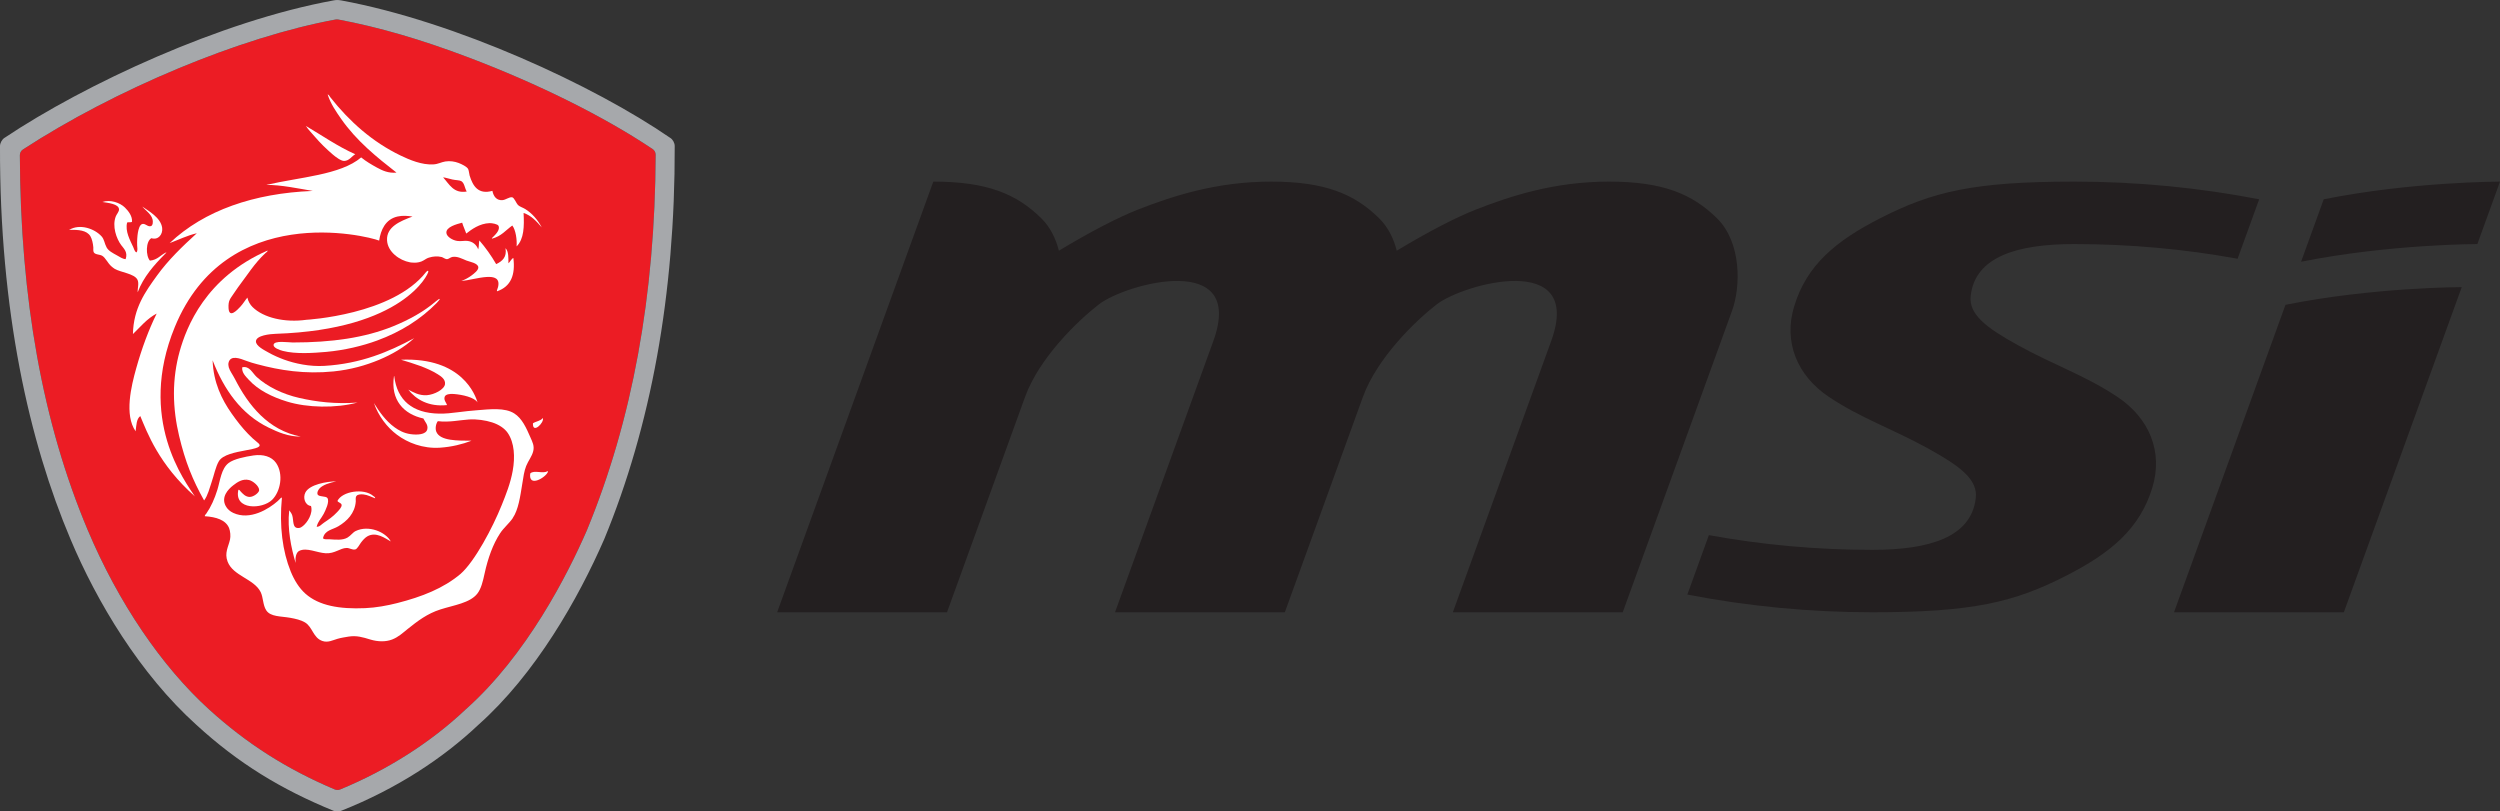<?xml version="1.0" encoding="UTF-8" standalone="no"?>
<svg
   width="120"
   height="38.951"
   viewBox="0 0 120 38.951"
   fill="none"
   version="1.1"
   id="svg20"
   sodipodi:docname="MSI_logo.svg"
   inkscape:version="1.4.2 (f4327f4, 2025-05-13)"
   xmlns:inkscape="http://www.inkscape.org/namespaces/inkscape"
   xmlns:sodipodi="http://sodipodi.sourceforge.net/DTD/sodipodi-0.dtd"
   xmlns="http://www.w3.org/2000/svg"
   xmlns:svg="http://www.w3.org/2000/svg">
  <rect x="0" y="0" width="120" height="38.951" fill="#333333" stroke="none"/>
  <defs
     id="defs20" />
  <sodipodi:namedview
     id="namedview20"
     pagecolor="#505050"
     bordercolor="#eeeeee"
     borderopacity="1"
     inkscape:showpageshadow="0"
     inkscape:pageopacity="0"
     inkscape:pagecheckerboard="0"
     inkscape:deskcolor="#505050"
     inkscape:zoom="13.45"
     inkscape:cx="60.037175"
     inkscape:cy="18.996283"
     inkscape:window-width="1920"
     inkscape:window-height="1009"
     inkscape:window-x="-8"
     inkscape:window-y="-8"
     inkscape:window-maximized="1"
     inkscape:current-layer="svg20" />
  <path
     d="m 24.217,25.943 c -0.117,0.026 -0.259,0.189 -0.245,0.353 0.021,0.221 0.296,0.324 0.541,0.309 0.332,-0.019 0.689,-0.179 0.837,-0.338 -0.459,0.115 -0.783,-0.398 -1.133,-0.324 z"
     fill="#ffffff"
     id="path1" />
  <path
     d="m 21.103,29.798 c -0.153,-0.196 -0.518,-0.143 -0.564,0.103 -0.046,0.253 0.175,0.512 0.329,0.671 0.185,0.191 0.367,0.36 0.599,0.418 0.014,-0.002 0.019,0.018 0.024,0 -0.104,-0.121 -0.2,-0.31 -0.247,-0.557 -0.045,-0.241 -0.033,-0.501 -0.141,-0.636 z"
     fill="#ffffff"
     id="path2" />
  <path
     d="m 16.82,30.823 c -0.361,0.322 -0.486,0.967 -0.393,1.667 0.088,-0.349 0.273,-0.522 0.523,-0.738 0.153,-0.134 0.394,-0.307 0.439,-0.489 0.077,-0.303 -0.242,-0.595 -0.57,-0.441 z"
     fill="#ffffff"
     id="path3" />
  <path
     d="m 13.762,30.16 c -0.368,0.333 -0.589,1.023 -0.551,1.683 0.093,-0.377 0.378,-0.524 0.709,-0.737 0.186,-0.12 0.569,-0.304 0.635,-0.492 0.067,-0.186 -0.021,-0.442 -0.135,-0.537 -0.21,-0.175 -0.53,-0.033 -0.659,0.083 z"
     fill="#ffffff"
     id="path4" />
  <path
     d="m 11.784,28.267 c -0.556,0.277 -0.997,0.876 -1.057,1.611 0.139,-0.326 0.493,-0.462 0.857,-0.614 0.215,-0.091 0.601,-0.192 0.669,-0.372 0.057,-0.148 0.052,-0.38 -0.023,-0.487 -0.08,-0.111 -0.333,-0.195 -0.447,-0.138 z"
     fill="#ffffff"
     id="path5" />
  <path
     d="m 10.146,25.143 c -0.673,0.356 -1.064,1.052 -1.152,1.947 0.131,-0.355 0.501,-0.538 0.893,-0.719 0.255,-0.115 0.7,-0.229 0.776,-0.462 0.058,-0.18 0.044,-0.473 -0.046,-0.59 -0.098,-0.128 -0.266,-0.171 -0.47,-0.175 z"
     fill="#ffffff"
     id="path6" />
  <path
     d="m 112.504,29.39 5.66,-15.608 c 0,0 -4.231,0 -8.461,0.849 l -5.351,14.759 h 8.152 z m -0.966,-19.823 -1.087,2.997 c 4.257,-0.849 8.462,-0.849 8.462,-0.849 L 120,8.717 c 0,0 -4.231,0 -8.462,0.849 z M 82.026,25.686 c 2.545,0.465 5.169,0.707 7.848,0.707 h 8e-4 c 2.75,0 4.747,-0.613 4.962,-2.481 0.105,-0.888 -0.735,-1.528 -2.274,-2.377 -1.762,-0.971 -3.241,-1.457 -4.771,-2.481 -1.531,-1.024 -2.19,-2.635 -1.674,-4.341 0.602,-1.994 2.001,-3.149 4.135,-4.239 2.501,-1.277 4.482,-1.757 9.305,-1.757 3.037,0 6.008,0.293 8.882,0.849 l -1.035,2.854 c -2.546,-0.464 -5.168,-0.705 -7.847,-0.705 -2.751,0 -4.749,0.613 -4.964,2.48 -0.103,0.891 0.736,1.532 2.276,2.379 1.76,0.971 3.241,1.456 4.771,2.48 1.533,1.023 2.191,2.634 1.675,4.342 -0.603,1.99 -2.004,3.147 -4.136,4.237 -2.501,1.277 -4.482,1.756 -9.305,1.756 h -8e-4 c -3.036,0 -6.008,-0.294 -8.881,-0.85 z m -12.29,3.704 4.722,-13.023 c 1.575,-4.342 -4.203,-2.755 -5.495,-1.757 -1.014,0.783 -2.862,2.568 -3.543,4.442 l -3.748,10.338 h -8e-4 -8.151 l 4.721,-13.023 c 1.573,-4.342 -4.203,-2.755 -5.495,-1.757 -1.014,0.783 -2.864,2.568 -3.544,4.444 l -3.746,10.336 H 37.303 L 44.799,8.717 c 2.596,0 4.001,0.598 5.181,1.758 0.43,0.424 0.7,0.974 0.847,1.559 1.53,-0.925 2.881,-1.617 3.791,-1.973 1.696,-0.664 3.801,-1.345 6.398,-1.344 2.595,0 4,0.598 5.179,1.758 0.433,0.424 0.703,0.974 0.849,1.559 1.528,-0.925 2.882,-1.617 3.792,-1.973 1.694,-0.664 3.801,-1.345 6.397,-1.344 2.596,0 4.001,0.598 5.18,1.758 1.178,1.156 1.152,3.27 0.725,4.442 l -5.247,14.472 h -8.153 z"
     fill="#231f20"
     id="path7" />
  <path
     d="m 28.169,25.458 c -0.913,2.094 -2.88,5.988 -5.819,8.596 -1.671,1.579 -3.746,2.901 -6.021,3.84 -0.043,0.016 -0.086,0.025 -0.131,0.025 -0.045,0 -0.091,-0.009 -0.134,-0.027 -2.3,-0.975 -4.214,-2.193 -6.021,-3.832 -2.293,-2.08 -4.363,-5.137 -5.828,-8.608 -2.172,-5.149 -3.237,-11.121 -3.262,-18.003 -0.001,-0.111 0.056,-0.215 0.15,-0.276 4.43,-2.884 10.418,-5.392 15.006,-6.237 0.041,-0.008 0.083,-0.008 0.125,0 1.925,0.359 3.967,0.952 6.261,1.822 3.318,1.259 6.465,2.814 8.828,4.394 0.092,0.06 0.148,0.163 0.148,0.273 -0.022,6.764 -1.124,12.757 -3.302,18.032 z"
     fill="#ec1c24"
     id="path8" />
  <path
     d="m 26.273,22.618 c -0.211,0.138 -0.642,-0.074 -0.822,0.109 -0.098,0.702 0.759,0.185 0.849,-0.078 -9e-4,-0.019 -0.003,-0.038 -0.026,-0.031 z"
     fill="#ffffff"
     id="path9" />
  <path
     d="m 26.057,20.064 c -0.102,0.141 -0.326,0.157 -0.475,0.253 -0.032,0.535 0.553,-0.025 0.475,-0.253 z"
     fill="#ffffff"
     id="path10" />
  <path
     d="m 24.61,24.868 c 0.274,-0.397 0.362,-1.041 0.459,-1.644 0.05,-0.324 0.092,-0.617 0.187,-0.856 0.103,-0.257 0.28,-0.458 0.341,-0.72 0.059,-0.249 -0.041,-0.433 -0.129,-0.636 -0.204,-0.469 -0.407,-0.93 -0.787,-1.169 -0.448,-0.283 -1.15,-0.203 -1.787,-0.151 -0.299,0.024 -0.6,0.054 -0.891,0.093 -0.314,0.042 -0.631,0.075 -0.929,0.069 -1.275,-0.022 -2.011,-0.64 -2.15,-1.794 -0.001,-0.008 -0.002,-0.014 -0.012,-0.012 -0.178,1.151 0.472,1.837 1.41,2.039 0.072,0.159 0.241,0.301 0.188,0.521 -0.064,0.263 -0.496,0.274 -0.8,0.231 -0.328,-0.044 -0.574,-0.188 -0.764,-0.324 -0.445,-0.321 -0.743,-0.761 -0.998,-1.169 0.217,0.623 0.625,1.163 1.117,1.529 0.495,0.368 1.225,0.669 2.055,0.614 0.559,-0.037 1.069,-0.164 1.516,-0.335 -0.646,-0.004 -1.508,0.019 -1.692,-0.429 -0.06,-0.146 -0.027,-0.377 0.071,-0.509 0.545,0.066 1.034,-0.051 1.492,-0.081 0.382,-0.025 0.801,0.038 1.116,0.14 0.322,0.104 0.596,0.281 0.751,0.509 0.318,0.467 0.356,1.151 0.236,1.817 -0.107,0.599 -0.327,1.146 -0.528,1.645 -0.43,1.072 -1.291,2.701 -1.974,3.301 -0.824,0.694 -1.847,1.095 -3.043,1.401 -0.481,0.122 -1.022,0.221 -1.539,0.243 -1.226,0.054 -2.216,-0.117 -2.866,-0.695 -0.3,-0.268 -0.532,-0.639 -0.705,-1.065 -0.394,-0.971 -0.553,-2.171 -0.423,-3.544 -0.041,-0.01 -0.072,0.037 -0.093,0.058 -0.038,0.033 -0.07,0.072 -0.107,0.105 -0.432,0.383 -1.336,0.944 -2.138,0.568 -0.147,-0.068 -0.285,-0.181 -0.364,-0.337 -0.221,-0.424 0.111,-0.788 0.364,-0.984 0.191,-0.148 0.445,-0.333 0.764,-0.255 0.187,0.046 0.482,0.288 0.482,0.486 -4e-4,0.113 -0.257,0.326 -0.458,0.325 -0.204,-0.003 -0.339,-0.164 -0.435,-0.267 -0.023,-0.024 -0.059,-0.098 -0.106,-0.069 -0.216,0.974 1.152,0.937 1.621,0.474 0.405,-0.399 0.559,-1.237 0.189,-1.771 -0.217,-0.311 -0.627,-0.425 -1.081,-0.359 -0.407,0.06 -0.947,0.171 -1.198,0.364 -0.354,0.272 -0.402,0.844 -0.54,1.292 -0.132,0.424 -0.308,0.819 -0.529,1.135 -0.027,0.04 -0.08,0.073 -0.071,0.127 0.542,0.035 1.003,0.176 1.164,0.568 0.061,0.154 0.079,0.391 0.046,0.545 -0.076,0.355 -0.278,0.645 -0.117,1.065 0.263,0.693 1.269,0.826 1.585,1.459 0.13,0.26 0.103,0.625 0.271,0.881 0.207,0.315 0.695,0.277 1.152,0.358 0.254,0.046 0.509,0.104 0.705,0.22 0.372,0.222 0.385,0.735 0.835,0.892 0.273,0.094 0.5,-0.04 0.729,-0.104 0.174,-0.05 0.36,-0.077 0.528,-0.106 0.39,-0.061 0.677,0.028 1.045,0.14 0.368,0.111 0.74,0.117 1.046,0 0.299,-0.114 0.515,-0.319 0.752,-0.509 0.471,-0.377 0.937,-0.736 1.574,-0.937 0.643,-0.205 1.41,-0.306 1.763,-0.754 0.185,-0.234 0.269,-0.589 0.352,-0.973 0.161,-0.738 0.401,-1.403 0.741,-1.922 0.172,-0.265 0.432,-0.473 0.609,-0.73 z"
     fill="#ffffff"
     id="path11" />
  <path
     d="m 21.783,18.911 c 0.418,0.033 0.986,0.161 1.14,0.405 -0.101,-0.332 -0.732,-2.175 -3.677,-2.049 0.589,0.176 1.258,0.378 1.763,0.695 0.156,0.098 0.379,0.24 0.352,0.474 -0.03,0.258 -0.519,0.508 -0.87,0.533 -0.381,0.027 -0.669,-0.151 -0.893,-0.266 0.373,0.476 0.985,0.833 1.857,0.741 -0.021,-0.108 -0.172,-0.237 -0.107,-0.405 0.044,-0.112 0.233,-0.144 0.435,-0.128 z"
     fill="#ffffff"
     id="path12" />
  <path
     d="m 17.453,23.734 c 0.2,0.021 0.396,0.132 0.553,0.185 0.014,-0.057 -0.055,-0.083 -0.094,-0.116 -0.446,-0.382 -1.485,-0.227 -1.715,0.242 0.041,0.081 0.182,0.09 0.2,0.186 0.02,0.11 -0.135,0.263 -0.211,0.347 -0.208,0.225 -0.405,0.353 -0.634,0.509 -0.116,0.077 -0.216,0.21 -0.353,0.197 0.069,-0.275 0.216,-0.384 0.341,-0.625 0.081,-0.159 0.29,-0.579 0.176,-0.753 -0.071,-0.106 -0.415,-0.049 -0.47,-0.173 -0.045,-0.101 0.038,-0.23 0.093,-0.29 0.164,-0.175 0.5,-0.274 0.799,-0.337 -0.455,8e-4 -1.284,0.15 -1.48,0.534 -0.131,0.255 -0.015,0.615 0.27,0.648 0.109,0.354 -0.176,0.794 -0.388,0.961 -0.047,0.038 -0.115,0.085 -0.176,0.092 -0.354,0.049 -0.255,-0.362 -0.34,-0.613 -0.032,-0.094 -0.093,-0.166 -0.142,-0.233 -0.1,0.907 0.098,1.806 0.306,2.525 -0.023,-0.253 0.022,-0.503 0.176,-0.579 0.361,-0.176 0.847,0.093 1.268,0.115 0.439,0.025 0.693,-0.247 0.999,-0.254 0.158,-0.003 0.275,0.106 0.423,0.07 0.097,-0.024 0.183,-0.207 0.27,-0.324 0.087,-0.117 0.196,-0.238 0.306,-0.302 0.421,-0.241 0.853,0.091 1.128,0.244 -0.243,-0.454 -1.066,-0.804 -1.692,-0.498 -0.128,0.062 -0.237,0.225 -0.388,0.313 -0.24,0.138 -0.559,0.099 -0.869,0.08 -0.106,-0.006 -0.223,0.025 -0.306,-0.046 0.079,-0.397 0.459,-0.41 0.739,-0.579 0.405,-0.243 0.793,-0.612 0.835,-1.192 0.006,-0.076 -0.027,-0.187 0.036,-0.266 0.058,-0.072 0.203,-0.084 0.34,-0.068 z"
     fill="#ffffff"
     id="path13" />
  <path
     d="m 6.598,13.424 c 0.087,0.182 -0.003,0.427 0.012,0.603 0.275,-0.737 0.8,-1.321 1.304,-1.829 0.028,-0.029 0.101,-0.097 0.058,-0.082 -0.265,0.125 -0.416,0.362 -0.776,0.394 -0.205,-0.23 -0.203,-0.929 0.071,-1.077 0.335,0.106 0.556,-0.189 0.517,-0.497 -0.064,-0.492 -0.672,-0.821 -0.952,-1.02 0.148,0.185 0.431,0.355 0.493,0.625 0.023,0.098 0.017,0.285 -0.082,0.313 -0.157,0.045 -0.248,-0.128 -0.401,-0.104 -0.134,0.021 -0.195,0.255 -0.223,0.416 -0.028,0.16 -0.044,0.427 -0.035,0.615 0.004,0.101 0.041,0.257 -0.035,0.335 -0.091,-0.045 -0.112,-0.164 -0.153,-0.254 -0.146,-0.322 -0.399,-0.753 -0.294,-1.182 0.065,-0.025 0.189,0.009 0.235,-0.035 0.021,-0.266 -0.168,-0.514 -0.341,-0.683 -0.238,-0.235 -0.706,-0.396 -1.081,-0.266 0.246,0.042 0.794,0.085 0.799,0.358 0.002,0.101 -0.12,0.242 -0.152,0.324 -0.191,0.475 0.028,1.084 0.258,1.39 0.134,0.177 0.324,0.343 0.211,0.672 -0.147,-0.008 -0.285,-0.11 -0.422,-0.185 -0.196,-0.108 -0.402,-0.211 -0.494,-0.383 -0.1,-0.186 -0.107,-0.377 -0.235,-0.521 -0.329,-0.37 -1.043,-0.631 -1.563,-0.314 0.44,-0.017 0.849,0.015 1.022,0.302 0.076,0.126 0.125,0.34 0.141,0.533 0.006,0.075 -0.016,0.179 0.024,0.243 0.068,0.113 0.278,0.093 0.4,0.162 0.164,0.095 0.262,0.351 0.446,0.51 0.044,0.039 0.102,0.085 0.152,0.116 0.282,0.171 0.954,0.232 1.094,0.522 z"
     fill="#ffffff"
     id="path14" />
  <path
     d="m 15.974,7.417 c 0.136,0.115 0.391,0.311 0.544,0.308 0.243,-0.005 0.365,-0.223 0.534,-0.322 -0.843,-0.374 -1.615,-0.914 -2.371,-1.359 0.112,0.175 0.267,0.327 0.418,0.503 0.274,0.32 0.55,0.592 0.875,0.87 z"
     fill="#ffffff"
     id="path15" />
  <path
     d="m 9.358,23.835 c -0.461,-0.711 -2.783,-3.714 -0.968,-8.137 2.478,-6.038 9.179,-4.395 9.81,-4.149 0.073,-0.505 0.299,-1.028 0.886,-1.157 0.245,-0.054 0.489,-0.032 0.714,0.003 -0.605,0.224 -1.253,0.497 -1.222,1.135 0.026,0.567 0.609,0.972 1.094,1.06 h -0.002 c 0,0 0.384,0.083 0.663,-0.091 0.006,-0.003 0.009,-0.006 0.014,-0.009 0.076,-0.045 0.144,-0.094 0.241,-0.124 0.201,-0.063 0.405,-0.078 0.613,-0.029 0.06,0.013 0.168,0.108 0.265,0.102 0.064,-0.003 0.159,-0.089 0.246,-0.106 0.237,-0.042 0.465,0.086 0.678,0.173 0.15,0.061 0.545,0.118 0.569,0.317 0.018,0.142 -0.207,0.31 -0.321,0.396 -0.158,0.119 -0.301,0.191 -0.495,0.27 0.655,-0.055 1.962,-0.556 1.764,0.287 -0.021,0.091 -0.069,0.165 -0.052,0.207 0.675,-0.228 0.888,-0.799 0.787,-1.599 -0.091,0.028 -0.162,0.199 -0.237,0.252 0,-0.001 0,-0.004 -0.001,-0.007 -0.001,-0.229 0.016,-0.571 -0.141,-0.716 0.075,0.42 -0.144,0.622 -0.446,0.765 -0.241,-0.416 -0.512,-0.794 -0.808,-1.137 -0.031,0.132 -0.014,0.301 -0.055,0.429 -0.086,-0.238 -0.274,-0.375 -0.51,-0.406 -0.152,-0.021 -0.318,0.029 -0.498,6e-4 -0.232,-0.036 -0.502,-0.203 -0.519,-0.382 -0.03,-0.289 0.494,-0.425 0.757,-0.494 0.056,0.186 0.135,0.342 0.196,0.522 0.245,-0.19 0.632,-0.486 1.125,-0.501 0.117,-0.003 0.382,0.045 0.422,0.128 0.095,0.194 -0.148,0.42 -0.223,0.5 -0.041,0.042 -0.111,0.094 -0.089,0.118 0.454,-0.116 0.663,-0.411 0.976,-0.631 0.167,0.217 0.23,0.687 0.206,1.002 0.359,-0.353 0.368,-0.963 0.335,-1.605 0.373,0.123 0.624,0.406 0.873,0.694 -0.202,-0.379 -0.47,-0.679 -0.793,-0.881 -0.114,-0.072 -0.263,-0.11 -0.35,-0.195 -0.078,-0.077 -0.176,-0.352 -0.279,-0.37 -0.135,-0.025 -0.307,0.125 -0.467,0.137 -0.276,0.02 -0.427,-0.173 -0.481,-0.446 -0.676,0.191 -0.937,-0.227 -1.093,-0.734 -0.027,-0.09 -0.027,-0.208 -0.068,-0.307 -0.052,-0.118 -0.319,-0.243 -0.459,-0.297 -0.191,-0.074 -0.422,-0.107 -0.64,-0.072 -0.195,0.031 -0.343,0.127 -0.572,0.14 -0.554,0.032 -1.133,-0.212 -1.583,-0.429 -1.343,-0.649 -2.447,-1.629 -3.367,-2.796 -0.037,-0.047 -0.062,-0.115 -0.126,-0.134 0.141,0.449 0.403,0.822 0.646,1.172 0.742,1.062 1.712,1.842 2.659,2.581 -0.385,0.039 -0.678,-0.098 -0.937,-0.24 -0.262,-0.144 -0.529,-0.299 -0.759,-0.489 -0.989,0.847 -2.964,0.945 -4.559,1.322 0.664,-0.019 1.652,0.191 2.23,0.286 -0.006,8e-4 -0.011,0.002 -0.017,0.003 v -8e-4 c -2.78,0.11 -5.182,0.926 -6.846,2.503 0.432,-0.16 0.824,-0.36 1.304,-0.474 -0.688,0.628 -1.369,1.28 -1.915,2.037 -0.545,0.757 -1.129,1.552 -1.152,2.803 0.338,-0.323 0.677,-0.747 1.14,-0.984 -0.388,0.785 -0.721,1.689 -0.986,2.64 -0.234,0.835 -0.575,2.231 -0.025,3.01 0.037,-0.28 0.037,-0.597 0.224,-0.729 0.325,0.769 0.883,2.326 2.631,3.864 z M 21.711,8.615 c 0.158,0.036 0.345,0.031 0.428,0.078 0.158,0.093 0.159,0.32 0.263,0.501 -0.628,0.104 -0.834,-0.35 -1.133,-0.681 0.105,0.008 0.267,0.062 0.442,0.102 z"
     fill="#ffffff"
     id="path16" />
  <path
     d="m 14.048,16.439 c -0.206,0 -0.897,-0.113 -0.917,0.116 -0.012,0.14 0.286,0.247 0.447,0.289 0.615,0.159 1.46,0.102 2.079,0.047 0.875,-0.079 1.747,-0.288 2.444,-0.545 1.155,-0.424 2.093,-1.024 2.858,-1.801 0.212,-0.215 0.191,-0.275 -0.035,-0.083 -0.583,0.498 -1.285,0.888 -2.06,1.202 -1.367,0.552 -2.936,0.775 -4.816,0.775 z"
     fill="#ffffff"
     id="path17" />
  <path
     d="m 17.161,19.322 c -1.041,0.082 -1.979,-0.034 -2.795,-0.221 -0.805,-0.183 -1.538,-0.546 -2.045,-1.006 -0.211,-0.193 -0.342,-0.546 -0.694,-0.464 -0.032,0.256 0.173,0.444 0.318,0.602 0.454,0.498 1.127,0.826 1.832,1.042 0.974,0.3 2.333,0.328 3.384,0.047 z"
     fill="#ffffff"
     id="path18" />
  <path
     d="m 19.886,16.23 c -1.212,0.651 -2.556,1.227 -4.311,1.332 -0.715,0.043 -1.42,-0.112 -1.938,-0.3 -0.247,-0.091 -0.527,-0.212 -0.763,-0.348 -0.183,-0.105 -0.598,-0.305 -0.589,-0.533 0.013,-0.284 0.678,-0.349 0.952,-0.358 6.13,-0.204 7.328,-2.877 7.323,-2.986 -0.004,-0.095 -0.105,0.016 -0.105,0.016 -1.608,2.07 -5.75,2.297 -5.75,2.297 -1.025,0.144 -2.056,-0.09 -2.584,-0.613 -0.115,-0.114 -0.209,-0.274 -0.247,-0.452 -0.119,0.139 -0.199,0.289 -0.34,0.439 -0.136,0.146 -0.535,0.579 -0.564,0.07 -0.022,-0.378 0.088,-0.456 0.235,-0.683 0.077,-0.118 0.158,-0.237 0.223,-0.324 0.436,-0.574 0.799,-1.163 1.308,-1.633 0.043,-0.041 0.127,-0.089 0.105,-0.127 -2.976,1.301 -3.891,3.665 -4.221,4.851 -0.169,0.607 -0.271,1.301 -0.271,2.004 0,0.725 0.098,1.411 0.247,2.038 0.298,1.252 0.652,2.124 1.201,3.101 0.183,-0.246 0.255,-0.573 0.359,-0.874 0.113,-0.323 0.193,-0.748 0.352,-1.012 0.373,-0.621 2.418,-0.462 1.859,-0.89 -0.161,-0.125 -0.315,-0.271 -0.458,-0.418 -0.282,-0.289 -0.547,-0.632 -0.787,-0.973 -0.478,-0.678 -0.879,-1.494 -0.917,-2.559 0.546,1.407 1.371,2.59 2.691,3.231 0.439,0.213 0.95,0.439 1.539,0.428 -1.559,-0.297 -2.514,-1.5 -3.161,-2.768 -0.101,-0.198 -0.246,-0.385 -0.293,-0.555 -0.019,-0.068 -0.027,-0.156 -0.011,-0.221 0.093,-0.39 0.565,-0.198 0.846,-0.092 0.172,0.066 0.36,0.12 0.517,0.161 1.097,0.297 2.297,0.488 3.678,0.349 0.821,-0.084 1.545,-0.29 2.184,-0.556 0.637,-0.267 1.211,-0.604 1.691,-1.044 z"
     fill="#ffffff"
     id="path19" />
  <path
     d="m 32.174,6.62 c -3.638,-2.504 -10.287,-5.585 -15.803,-6.601 -0.149,-0.025 -0.225,-0.024 -0.356,0 -5.393,0.981 -11.934,4.013 -15.803,6.601 -0.115,0.071 -0.212,0.25 -0.212,0.389 C -0.021,14.945 1.407,21.209 3.382,25.876 c 1.264,3.01 3.333,6.474 6.049,8.921 2.01,1.842 4.052,3.087 6.584,4.123 0.102,0.041 0.259,0.04 0.356,0 2.684,-1.062 4.899,-2.529 6.585,-4.123 2.749,-2.441 4.805,-6.068 6.049,-8.921 2.224,-5.389 3.403,-11.7 3.381,-18.868 0,-0.146 -0.09,-0.312 -0.212,-0.389 z m -4.005,18.838 c -0.913,2.094 -2.88,5.988 -5.819,8.596 -1.671,1.579 -3.746,2.901 -6.021,3.84 -0.043,0.016 -0.086,0.025 -0.131,0.025 -0.045,0 -0.091,-0.009 -0.134,-0.027 -2.3,-0.975 -4.214,-2.193 -6.021,-3.832 -2.293,-2.08 -4.363,-5.137 -5.828,-8.608 -2.172,-5.149 -3.237,-11.121 -3.262,-18.003 -0.001,-0.111 0.056,-0.215 0.15,-0.276 4.43,-2.884 10.418,-5.392 15.006,-6.237 0.041,-0.008 0.083,-0.008 0.125,0 1.925,0.359 3.967,0.952 6.261,1.822 3.318,1.259 6.465,2.814 8.828,4.394 0.092,0.06 0.148,0.163 0.148,0.273 -0.023,6.764 -1.124,12.757 -3.302,18.032 z"
     fill="#a6a8ab"
     id="path20" />
</svg>
